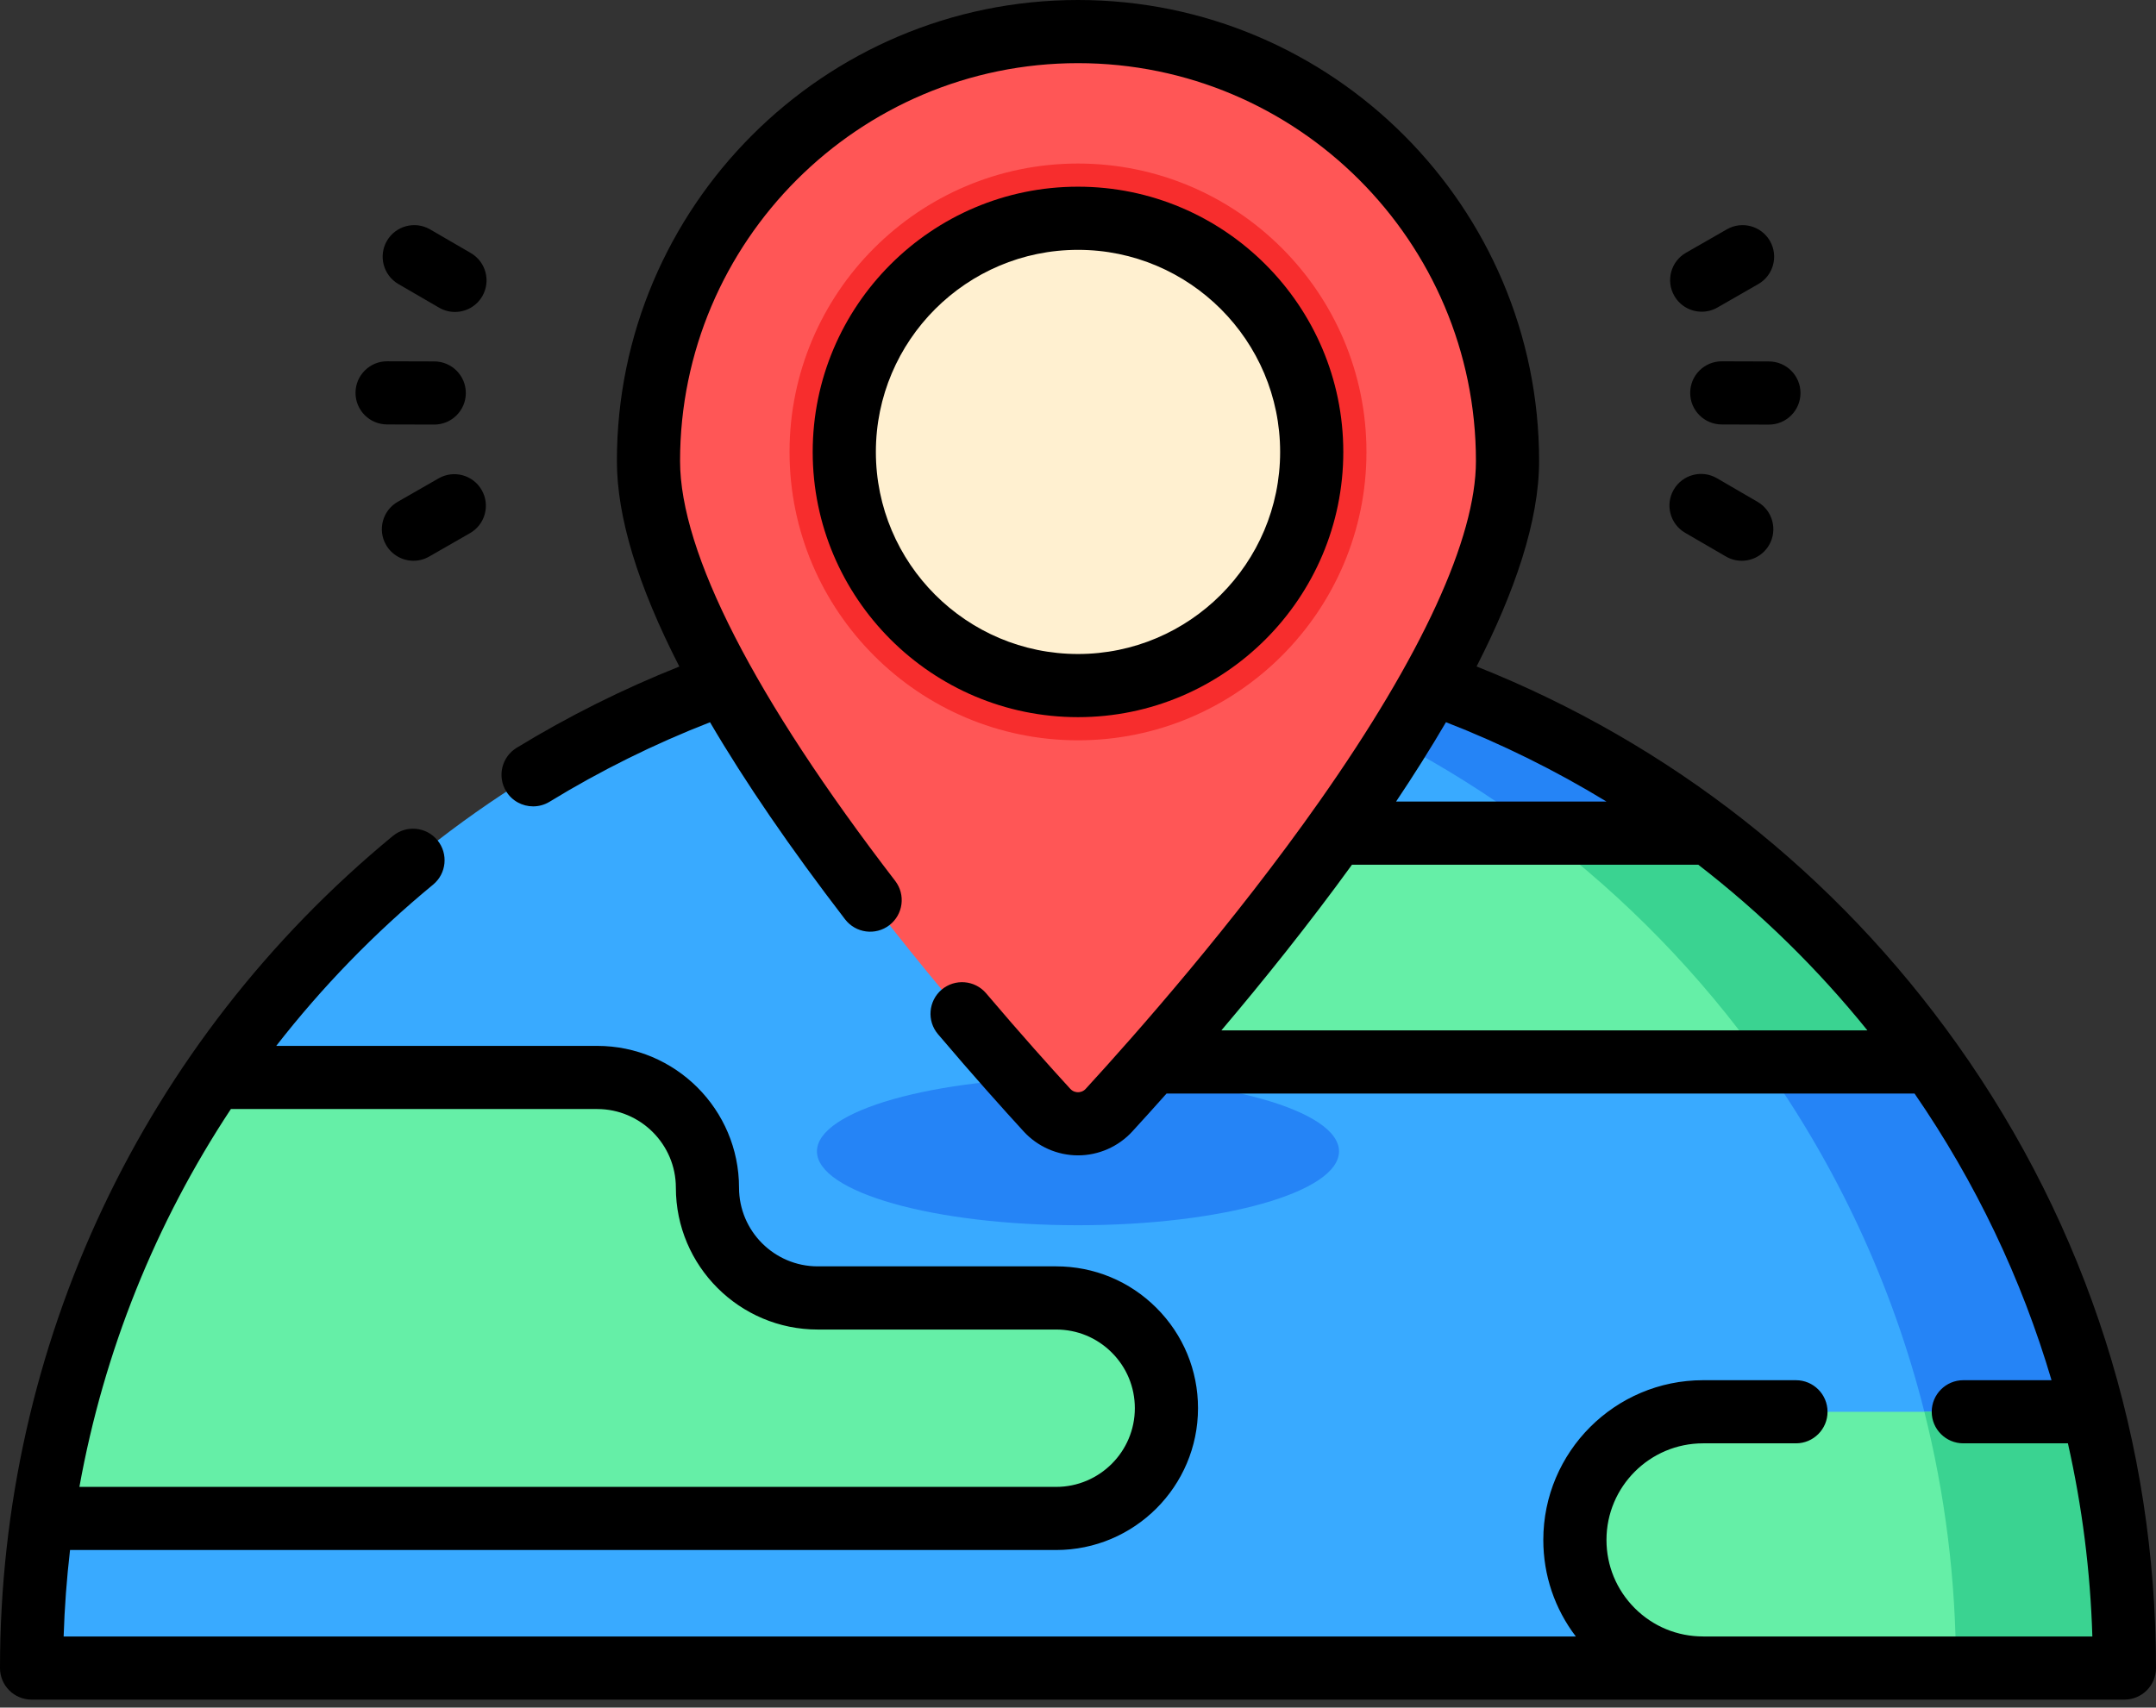 <svg width="77" height="61" viewBox="0 0 77 61" fill="none" xmlns="http://www.w3.org/2000/svg">
<rect x="0" y="0" width="77" height="61" fill="#333333" stroke="none"/>
<path d="M75.872 59.588H1.128C1.128 57.774 1.257 55.988 1.507 54.244C2.336 48.46 4.488 43.103 7.649 38.491C14.38 28.662 25.688 22.216 38.5 22.216C46.958 22.216 54.759 25.025 61.021 29.762C64.066 32.064 66.749 34.824 68.965 37.937C71.612 41.655 73.595 45.878 74.742 50.433C75.48 53.363 75.872 56.429 75.872 59.588Z" fill="#39AAFF"/>
<path d="M47.822 41.13C47.822 39.672 43.648 38.491 38.5 38.491C33.351 38.491 29.177 39.672 29.177 41.13C29.177 42.588 33.351 43.769 38.5 43.769C43.648 43.769 47.822 42.588 47.822 41.13Z" fill="#2584F6"/>
<path d="M75.872 59.588H69.856C69.856 56.429 69.464 53.363 68.727 50.433C67.579 45.878 65.596 41.655 62.949 37.937C60.734 34.824 58.051 32.064 55.005 29.762C49.495 25.593 42.792 22.918 35.498 22.335C36.489 22.256 37.489 22.216 38.5 22.216C46.958 22.216 54.759 25.025 61.021 29.762C64.066 32.064 66.749 34.824 68.965 37.937C71.612 41.655 73.595 45.878 74.742 50.433C75.48 53.363 75.872 56.429 75.872 59.588Z" fill="#2584F6"/>
<path d="M41.658 50.305C41.658 52.48 39.896 54.244 37.719 54.244H1.507C2.336 48.46 4.488 43.103 7.649 38.491H21.327C23.503 38.491 25.266 40.253 25.266 42.428C25.266 44.604 27.028 46.367 29.205 46.367H37.719C38.807 46.367 39.792 46.807 40.504 47.52C41.218 48.233 41.658 49.218 41.658 50.305Z" fill="#65EFA7"/>
<path d="M75.872 59.587H60.824C59.561 59.587 58.415 59.075 57.588 58.248C56.759 57.419 56.246 56.274 56.246 55.011C56.246 52.483 58.296 50.433 60.824 50.433H74.742C75.48 53.363 75.872 56.429 75.872 59.587Z" fill="#65EFA7"/>
<path d="M75.872 59.587H69.856C69.856 56.429 69.464 53.363 68.727 50.433H74.742C75.48 53.363 75.872 56.429 75.872 59.587Z" fill="#3AD391"/>
<path d="M68.965 37.937H41.234C40.106 37.937 39.083 37.48 38.344 36.74C37.603 36.001 37.147 34.979 37.147 33.849C37.147 31.592 38.977 29.762 41.234 29.762H61.021C64.066 32.064 66.749 34.824 68.965 37.937Z" fill="#65EFA7"/>
<path d="M68.965 37.937H62.949C60.734 34.824 58.051 32.064 55.005 29.762H61.021C64.066 32.064 66.749 34.824 68.965 37.937Z" fill="#3AD391"/>
<path d="M53.84 16.468C53.84 23.547 43.129 35.815 39.607 39.658C39.012 40.308 37.988 40.308 37.393 39.658C33.871 35.815 23.16 23.547 23.16 16.468C23.16 7.995 30.028 1.128 38.5 1.128C46.972 1.128 53.84 7.995 53.84 16.468Z" fill="#FF5656"/>
<path d="M38.5 26.446C32.82 26.446 28.198 21.824 28.198 16.144C28.198 10.463 32.82 5.842 38.5 5.842C44.18 5.842 48.802 10.463 48.802 16.144C48.802 21.824 44.18 26.446 38.5 26.446Z" fill="#F72D2D"/>
<path d="M46.847 16.144C46.847 20.754 43.11 24.491 38.5 24.491C33.89 24.491 30.153 20.754 30.153 16.144C30.153 11.534 33.89 7.797 38.5 7.797C43.11 7.797 46.847 11.534 46.847 16.144Z" fill="#FFF0D0"/>
<path d="M69.902 37.309C65.564 31.205 59.645 26.555 52.735 23.808C54.088 21.164 54.968 18.619 54.968 16.468C54.968 7.387 47.58 0 38.5 0C29.42 0 22.032 7.387 22.032 16.468C22.032 18.465 22.78 20.92 24.262 23.811C22.25 24.612 20.3 25.585 18.45 26.715C17.919 27.04 17.751 27.735 18.076 28.266C18.288 28.614 18.66 28.806 19.04 28.806C19.24 28.806 19.443 28.753 19.627 28.641C21.448 27.527 23.372 26.574 25.358 25.801C26.614 27.943 28.222 30.291 30.182 32.842C30.562 33.336 31.27 33.429 31.764 33.05C32.258 32.669 32.35 31.962 31.971 31.468C26.945 24.927 24.288 19.74 24.288 16.468C24.288 8.631 30.664 2.256 38.5 2.256C46.337 2.256 52.712 8.631 52.712 16.468C52.712 19.224 50.779 23.429 47.122 28.628C44.063 32.977 40.58 36.928 38.776 38.896C38.679 39.002 38.562 39.018 38.501 39.018C38.439 39.018 38.321 39.002 38.224 38.896C37.539 38.148 36.462 36.95 35.22 35.485C34.818 35.01 34.106 34.951 33.63 35.353C33.156 35.757 33.097 36.469 33.499 36.943C34.764 38.436 35.863 39.658 36.561 40.42C37.058 40.962 37.765 41.273 38.501 41.273C39.236 41.273 39.943 40.962 40.439 40.42C40.809 40.017 41.22 39.562 41.662 39.065H68.377C70.557 42.231 72.199 45.678 73.269 49.305H70.118C69.496 49.305 68.99 49.81 68.99 50.433C68.99 51.056 69.496 51.56 70.118 51.56H73.854C74.361 53.81 74.656 56.117 74.727 58.46H60.834C60.831 58.46 60.828 58.459 60.824 58.459C59.903 58.459 59.036 58.101 58.385 57.45C57.733 56.797 57.374 55.931 57.374 55.011C57.374 53.108 58.921 51.56 60.824 51.56H64.141C64.764 51.56 65.269 51.056 65.269 50.433C65.269 49.81 64.764 49.305 64.141 49.305H60.824C57.678 49.305 55.118 51.864 55.118 55.011C55.118 56.273 55.527 57.472 56.28 58.46H2.273C2.305 57.422 2.383 56.392 2.501 55.371H37.719C40.513 55.371 42.786 53.099 42.786 50.305C42.786 48.952 42.259 47.679 41.302 46.722C40.345 45.765 39.073 45.238 37.719 45.238H29.205C27.654 45.238 26.394 43.977 26.394 42.427C26.394 39.634 24.121 37.362 21.327 37.362H9.866C11.498 35.265 13.37 33.33 15.467 31.602C15.948 31.206 16.017 30.495 15.621 30.014C15.225 29.534 14.514 29.465 14.033 29.861C5.114 37.21 0 48.045 0 59.588C0 60.211 0.505 60.715 1.128 60.715H75.872C76.495 60.715 77 60.211 77 59.588C77 51.546 74.546 43.842 69.902 37.309ZM57.375 28.634H49.86C50.489 27.695 51.088 26.745 51.642 25.799C53.645 26.579 55.561 27.528 57.375 28.634ZM48.285 30.89H60.653C62.878 32.61 64.903 34.592 66.694 36.809H43.62C45.097 35.065 46.73 33.035 48.285 30.89ZM21.327 39.618C22.877 39.618 24.138 40.879 24.138 42.428C24.138 45.222 26.411 47.495 29.205 47.495H37.719C38.471 47.495 39.176 47.787 39.707 48.318C40.238 48.848 40.53 49.554 40.53 50.305C40.53 51.855 39.27 53.116 37.719 53.116H2.836C3.709 48.277 5.552 43.693 8.246 39.618H21.327Z" fill="black"/>
<path d="M47.975 16.144C47.975 10.92 43.724 6.669 38.5 6.669C33.276 6.669 29.025 10.92 29.025 16.144C29.025 21.368 33.276 25.619 38.5 25.619C43.724 25.619 47.975 21.368 47.975 16.144ZM31.281 16.144C31.281 12.163 34.519 8.925 38.5 8.925C42.481 8.925 45.719 12.163 45.719 16.144C45.719 20.124 42.481 23.363 38.5 23.363C34.519 23.363 31.281 20.125 31.281 16.144Z" fill="black"/>
<path d="M61.495 12.907C61.494 12.907 61.493 12.907 61.492 12.907C60.87 12.907 60.365 13.41 60.364 14.032C60.362 14.655 60.865 15.161 61.489 15.163L63.171 15.168H63.175C63.796 15.168 64.301 14.665 64.303 14.043C64.305 13.42 63.801 12.914 63.178 12.912L61.495 12.907Z" fill="black"/>
<path d="M60.776 11.135C60.967 11.135 61.159 11.087 61.336 10.986L62.796 10.148C63.336 9.839 63.523 9.149 63.213 8.609C62.903 8.069 62.214 7.882 61.674 8.192L60.214 9.029C59.673 9.339 59.487 10.028 59.797 10.569C60.005 10.932 60.385 11.135 60.776 11.135Z" fill="black"/>
<path d="M60.184 19.034L61.639 19.879C61.818 19.983 62.013 20.032 62.205 20.032C62.594 20.032 62.972 19.831 63.181 19.471C63.494 18.932 63.311 18.242 62.773 17.929L61.318 17.083C60.779 16.77 60.089 16.953 59.776 17.492C59.463 18.03 59.646 18.721 60.184 19.034Z" fill="black"/>
<path d="M13.822 15.162L15.505 15.167H15.508C16.13 15.167 16.635 14.664 16.637 14.042C16.638 13.419 16.135 12.913 15.511 12.911L13.829 12.906C13.828 12.906 13.827 12.906 13.825 12.906C13.204 12.906 12.699 13.409 12.697 14.031C12.696 14.654 13.199 15.161 13.822 15.162Z" fill="black"/>
<path d="M15.664 17.089L14.204 17.926C13.664 18.235 13.477 18.925 13.787 19.465C13.996 19.828 14.376 20.032 14.766 20.032C14.957 20.032 15.149 19.984 15.327 19.882L16.787 19.045C17.327 18.735 17.513 18.046 17.204 17.506C16.894 16.965 16.204 16.778 15.664 17.089Z" fill="black"/>
<path d="M14.227 10.146L15.682 10.991C15.861 11.095 16.055 11.144 16.248 11.144C16.637 11.144 17.015 10.943 17.224 10.583C17.537 10.044 17.354 9.354 16.816 9.04L15.361 8.195C14.822 7.882 14.132 8.065 13.819 8.603C13.506 9.142 13.689 9.832 14.227 10.146Z" fill="black"/>
</svg>
